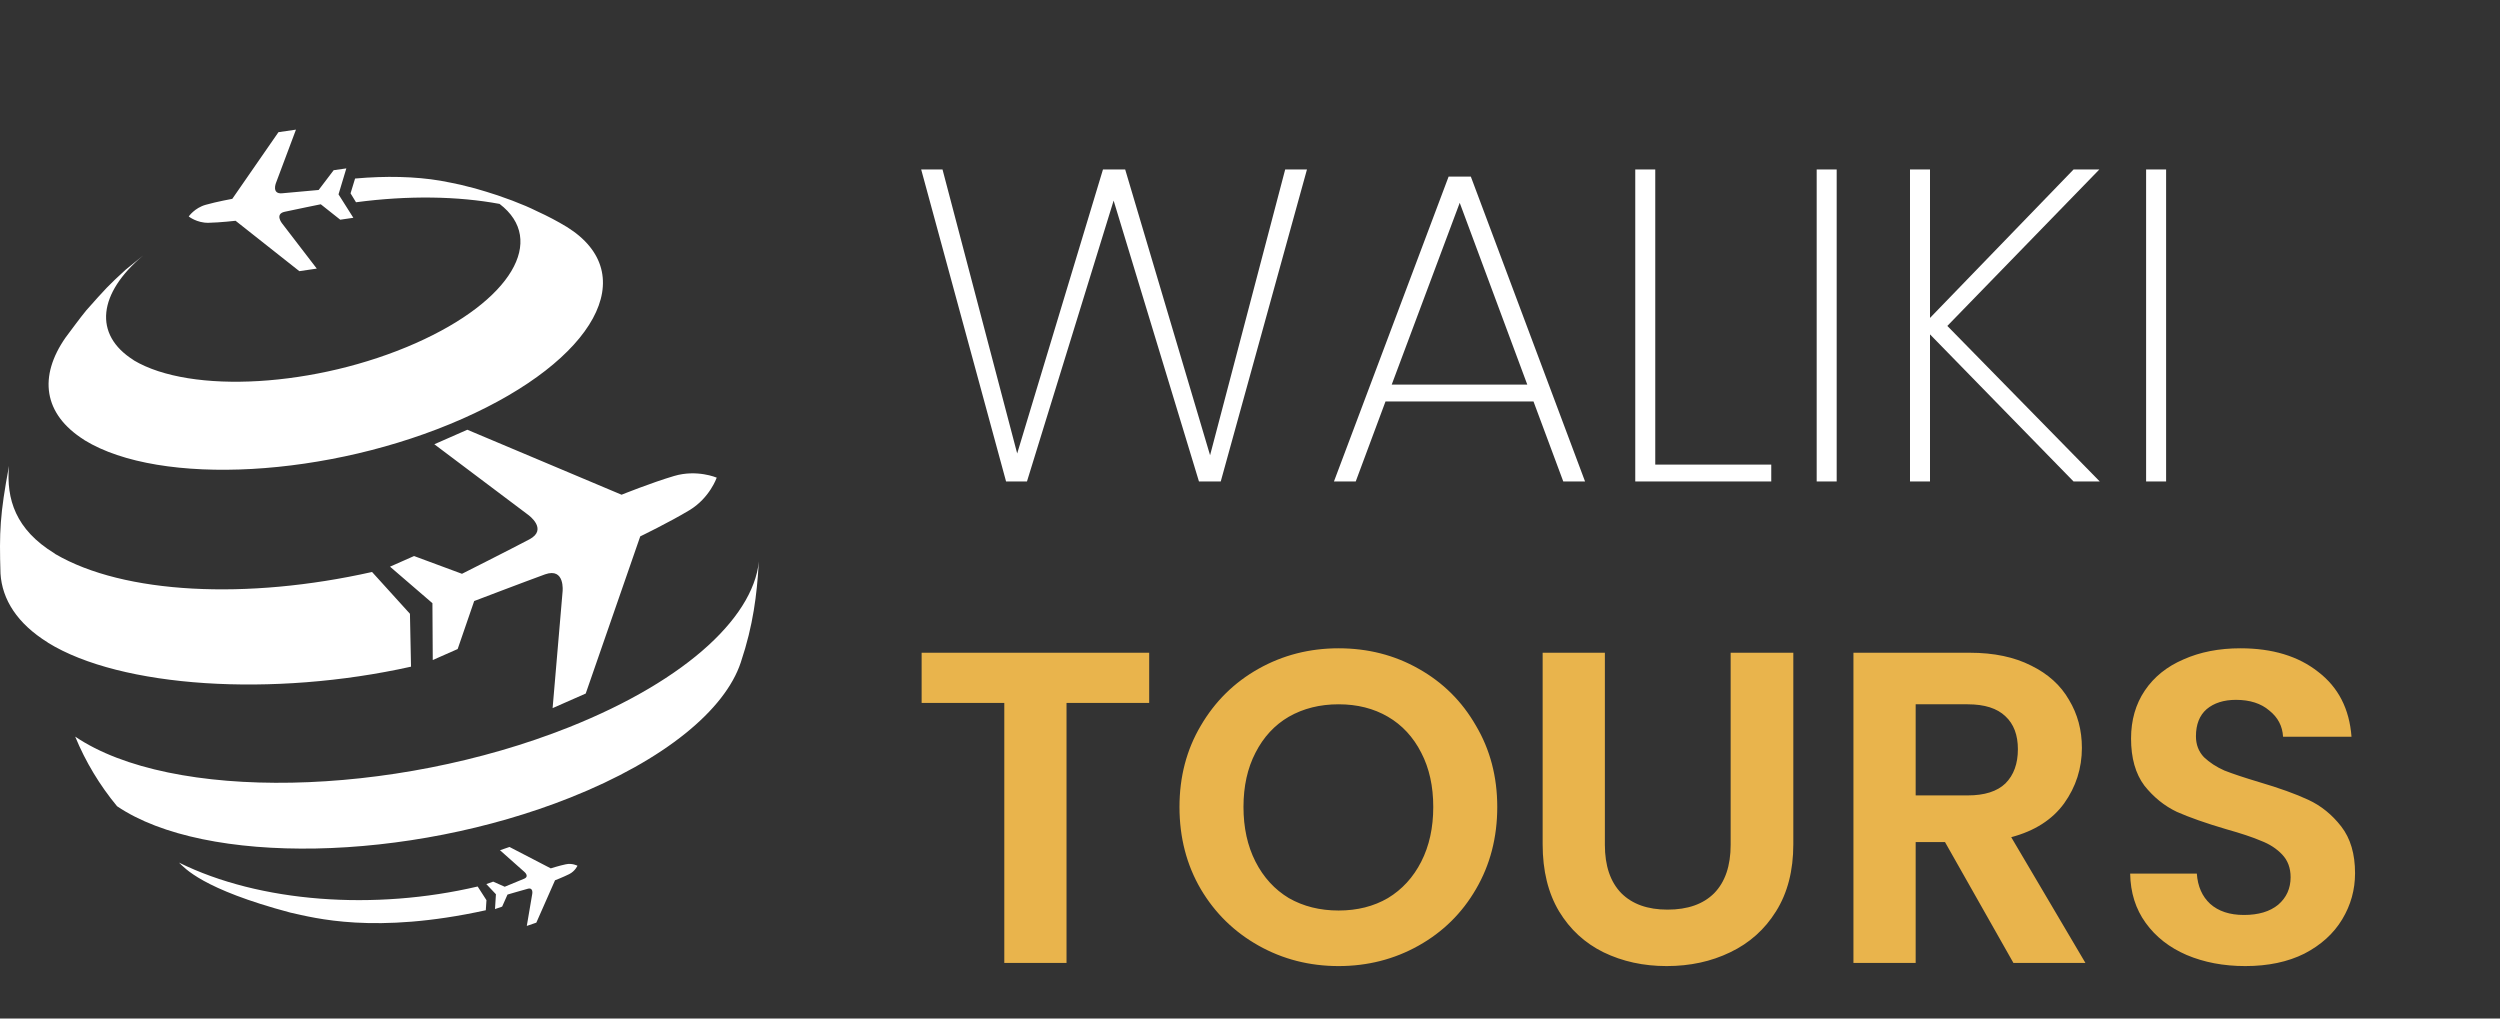 <svg width="135" height="55" viewBox="0 0 135 55" fill="none" xmlns="http://www.w3.org/2000/svg">
<rect x="0" y="0" width="135" height="55" fill="#333333" stroke="none"/>
<path d="M62.056 35.248V37.96H57.592V52H54.232V37.96H49.768V35.248H62.056ZM72.284 52.168C70.716 52.168 69.276 51.8 67.964 51.064C66.652 50.328 65.612 49.312 64.844 48.016C64.076 46.704 63.692 45.224 63.692 43.576C63.692 41.944 64.076 40.48 64.844 39.184C65.612 37.872 66.652 36.848 67.964 36.112C69.276 35.376 70.716 35.008 72.284 35.008C73.868 35.008 75.308 35.376 76.604 36.112C77.916 36.848 78.948 37.872 79.7 39.184C80.468 40.48 80.852 41.944 80.852 43.576C80.852 45.224 80.468 46.704 79.7 48.016C78.948 49.312 77.916 50.328 76.604 51.064C75.292 51.8 73.852 52.168 72.284 52.168ZM72.284 49.168C73.292 49.168 74.18 48.944 74.948 48.496C75.716 48.032 76.316 47.376 76.748 46.528C77.18 45.68 77.396 44.696 77.396 43.576C77.396 42.456 77.18 41.48 76.748 40.648C76.316 39.8 75.716 39.152 74.948 38.704C74.18 38.256 73.292 38.032 72.284 38.032C71.276 38.032 70.38 38.256 69.596 38.704C68.828 39.152 68.228 39.8 67.796 40.648C67.364 41.48 67.148 42.456 67.148 43.576C67.148 44.696 67.364 45.68 67.796 46.528C68.228 47.376 68.828 48.032 69.596 48.496C70.38 48.944 71.276 49.168 72.284 49.168ZM86.663 35.248V45.616C86.663 46.752 86.959 47.624 87.551 48.232C88.143 48.824 88.975 49.12 90.047 49.12C91.135 49.12 91.975 48.824 92.567 48.232C93.159 47.624 93.455 46.752 93.455 45.616V35.248H96.839V45.592C96.839 47.016 96.527 48.224 95.903 49.216C95.295 50.192 94.471 50.928 93.431 51.424C92.407 51.92 91.263 52.168 89.999 52.168C88.751 52.168 87.615 51.92 86.591 51.424C85.583 50.928 84.783 50.192 84.191 49.216C83.599 48.224 83.303 47.016 83.303 45.592V35.248H86.663ZM108.726 52L105.03 45.472H103.446V52H100.086V35.248H106.374C107.67 35.248 108.774 35.48 109.686 35.944C110.598 36.392 111.278 37.008 111.726 37.792C112.19 38.56 112.422 39.424 112.422 40.384C112.422 41.488 112.102 42.488 111.462 43.384C110.822 44.264 109.87 44.872 108.606 45.208L112.614 52H108.726ZM103.446 42.952H106.254C107.166 42.952 107.846 42.736 108.294 42.304C108.742 41.856 108.966 41.24 108.966 40.456C108.966 39.688 108.742 39.096 108.294 38.68C107.846 38.248 107.166 38.032 106.254 38.032H103.446V42.952ZM121.245 52.168C120.077 52.168 119.021 51.968 118.077 51.568C117.149 51.168 116.413 50.592 115.869 49.84C115.325 49.088 115.045 48.2 115.029 47.176H118.629C118.677 47.864 118.917 48.408 119.349 48.808C119.797 49.208 120.405 49.408 121.173 49.408C121.957 49.408 122.573 49.224 123.021 48.856C123.469 48.472 123.693 47.976 123.693 47.368C123.693 46.872 123.541 46.464 123.237 46.144C122.933 45.824 122.549 45.576 122.085 45.4C121.637 45.208 121.013 45 120.213 44.776C119.125 44.456 118.237 44.144 117.549 43.84C116.877 43.52 116.293 43.048 115.797 42.424C115.317 41.784 115.077 40.936 115.077 39.88C115.077 38.888 115.325 38.024 115.821 37.288C116.317 36.552 117.013 35.992 117.909 35.608C118.805 35.208 119.829 35.008 120.981 35.008C122.709 35.008 124.109 35.432 125.181 36.28C126.269 37.112 126.869 38.28 126.981 39.784H123.285C123.253 39.208 123.005 38.736 122.541 38.368C122.093 37.984 121.493 37.792 120.741 37.792C120.085 37.792 119.557 37.96 119.157 38.296C118.773 38.632 118.581 39.12 118.581 39.76C118.581 40.208 118.725 40.584 119.013 40.888C119.317 41.176 119.685 41.416 120.117 41.608C120.565 41.784 121.189 41.992 121.989 42.232C123.077 42.552 123.965 42.872 124.653 43.192C125.341 43.512 125.933 43.992 126.429 44.632C126.925 45.272 127.173 46.112 127.173 47.152C127.173 48.048 126.941 48.88 126.477 49.648C126.013 50.416 125.333 51.032 124.437 51.496C123.541 51.944 122.477 52.168 121.245 52.168Z" fill="#E9B44C"/>
<path d="M3.541 18.227C3.872 17.786 4.307 17.189 4.656 16.763C5.699 15.588 5.835 15.433 6.785 14.564C7.067 14.335 7.401 14.059 7.727 13.799C5.317 15.824 5.01 18.065 7.222 19.45C7.218 19.45 7.218 19.45 7.218 19.454C10.312 21.303 17.091 20.903 22.44 18.535C27.622 16.241 29.534 12.961 26.977 11.011C24.732 10.594 22.056 10.546 19.224 10.922L18.93 10.44L19.174 9.641C20.839 9.492 22.421 9.528 23.786 9.759C24.116 9.815 24.552 9.91 24.877 9.978C25.505 10.13 25.846 10.221 26.256 10.352C26.675 10.476 27.033 10.6 27.656 10.829C28.266 11.067 28.53 11.175 29.019 11.416C29.567 11.665 30.1 11.945 30.614 12.257C34.688 14.799 32.154 19.438 24.965 22.616C17.796 25.784 8.659 26.282 4.565 23.77C4.564 23.766 4.558 23.763 4.547 23.759H4.554C2.319 22.355 2.084 20.316 3.541 18.227ZM22.195 36L22.137 33.144L20.091 30.887C13.331 32.406 6.687 32.08 2.992 29.921C2.98 29.907 2.949 29.892 2.936 29.878C0.845 28.6 0.329 26.952 0.486 25.16C-0.004 27.782 -0.043 28.727 0.027 30.971C0.114 32.375 0.932 33.671 2.577 34.692L2.59 34.706C6.528 37.136 14.735 37.663 22.195 36ZM30.728 39.27C21.187 43.066 9.246 43.29 4.06 39.777C4.62 41.135 5.382 42.402 6.321 43.536C11.081 46.761 22.041 46.555 30.795 43.07C35.918 41.033 39.151 38.322 39.999 35.781L40.238 35.016C40.803 33.078 40.91 31.463 41 30.026C40.897 33.146 37.193 36.693 30.728 39.27ZM9.667 46.581C9.967 46.865 10.909 48.013 15.686 49.282C16.977 49.565 20.228 50.473 26.233 49.153L26.269 48.61L25.794 47.871C20.223 49.179 14.034 48.742 9.667 46.581ZM23.454 23.99L28.526 27.805C28.526 27.805 29.612 28.581 28.588 29.125C27.567 29.665 24.947 30.985 24.947 30.985L22.359 30.026L21.061 30.6L23.351 32.572L23.369 35.642L24.714 35.048L25.606 32.456C25.606 32.456 28.346 31.41 29.433 31.015C30.526 30.63 30.379 31.949 30.379 31.949L29.841 38.239L31.629 37.451L34.573 28.964C34.573 28.964 36.133 28.212 37.231 27.55C38.327 26.889 38.703 25.793 38.703 25.793C38.703 25.793 37.634 25.336 36.402 25.703C35.17 26.067 33.565 26.715 33.565 26.715L25.236 23.206L23.454 23.99ZM12.721 11.922L16.165 14.643L17.106 14.504L15.231 12.062C15.231 12.062 14.823 11.556 15.372 11.436C15.925 11.314 17.322 11.031 17.322 11.031L18.373 11.864L19.081 11.761L18.28 10.495L18.702 9.093L18.018 9.191L17.207 10.259C17.207 10.259 15.784 10.392 15.224 10.438C14.661 10.481 14.902 9.881 14.902 9.881L15.982 7L15.036 7.138L12.544 10.737C12.544 10.737 11.713 10.888 11.112 11.058C10.509 11.226 10.191 11.689 10.191 11.689C10.191 11.689 10.633 12.043 11.256 12.031C11.885 12.018 12.721 11.922 12.721 11.922ZM29.742 46.892L27.513 45.736L27 45.913L28.32 47.085C28.32 47.085 28.602 47.323 28.306 47.45C28.01 47.576 27.255 47.884 27.255 47.884L26.632 47.608L26.262 47.741L26.78 48.289L26.73 49.09L27.116 48.957L27.405 48.307C27.405 48.307 28.189 48.076 28.501 47.993C28.812 47.909 28.741 48.271 28.741 48.271L28.447 50L28.962 49.823L29.971 47.536C29.971 47.536 30.417 47.363 30.737 47.203C31.056 47.044 31.183 46.75 31.183 46.75C31.183 46.75 30.899 46.596 30.549 46.673C30.197 46.746 29.742 46.892 29.742 46.892Z" fill="white"/>
<path d="M70.576 9.152L65.92 26H64.744L60.136 10.832L55.456 26H54.328L49.744 9.152H50.896L54.928 24.488L59.56 9.152H60.76L65.344 24.584L69.4 9.152H70.576ZM82.809 21.68H74.817L73.209 26H72.033L78.225 9.536H79.425L85.593 26H84.417L82.809 21.68ZM82.473 20.768L78.825 10.952L75.153 20.768H82.473ZM89.384 25.088H95.648V26H88.304V9.152H89.384V25.088ZM99.181 9.152V26H98.101V9.152H99.181ZM111.972 26L104.22 18.056V26H103.14V9.152H104.22V17.168L111.972 9.152H113.364L105.156 17.6L113.388 26H111.972ZM116.97 9.152V26H115.89V9.152H116.97Z" fill="white"/>
</svg>
